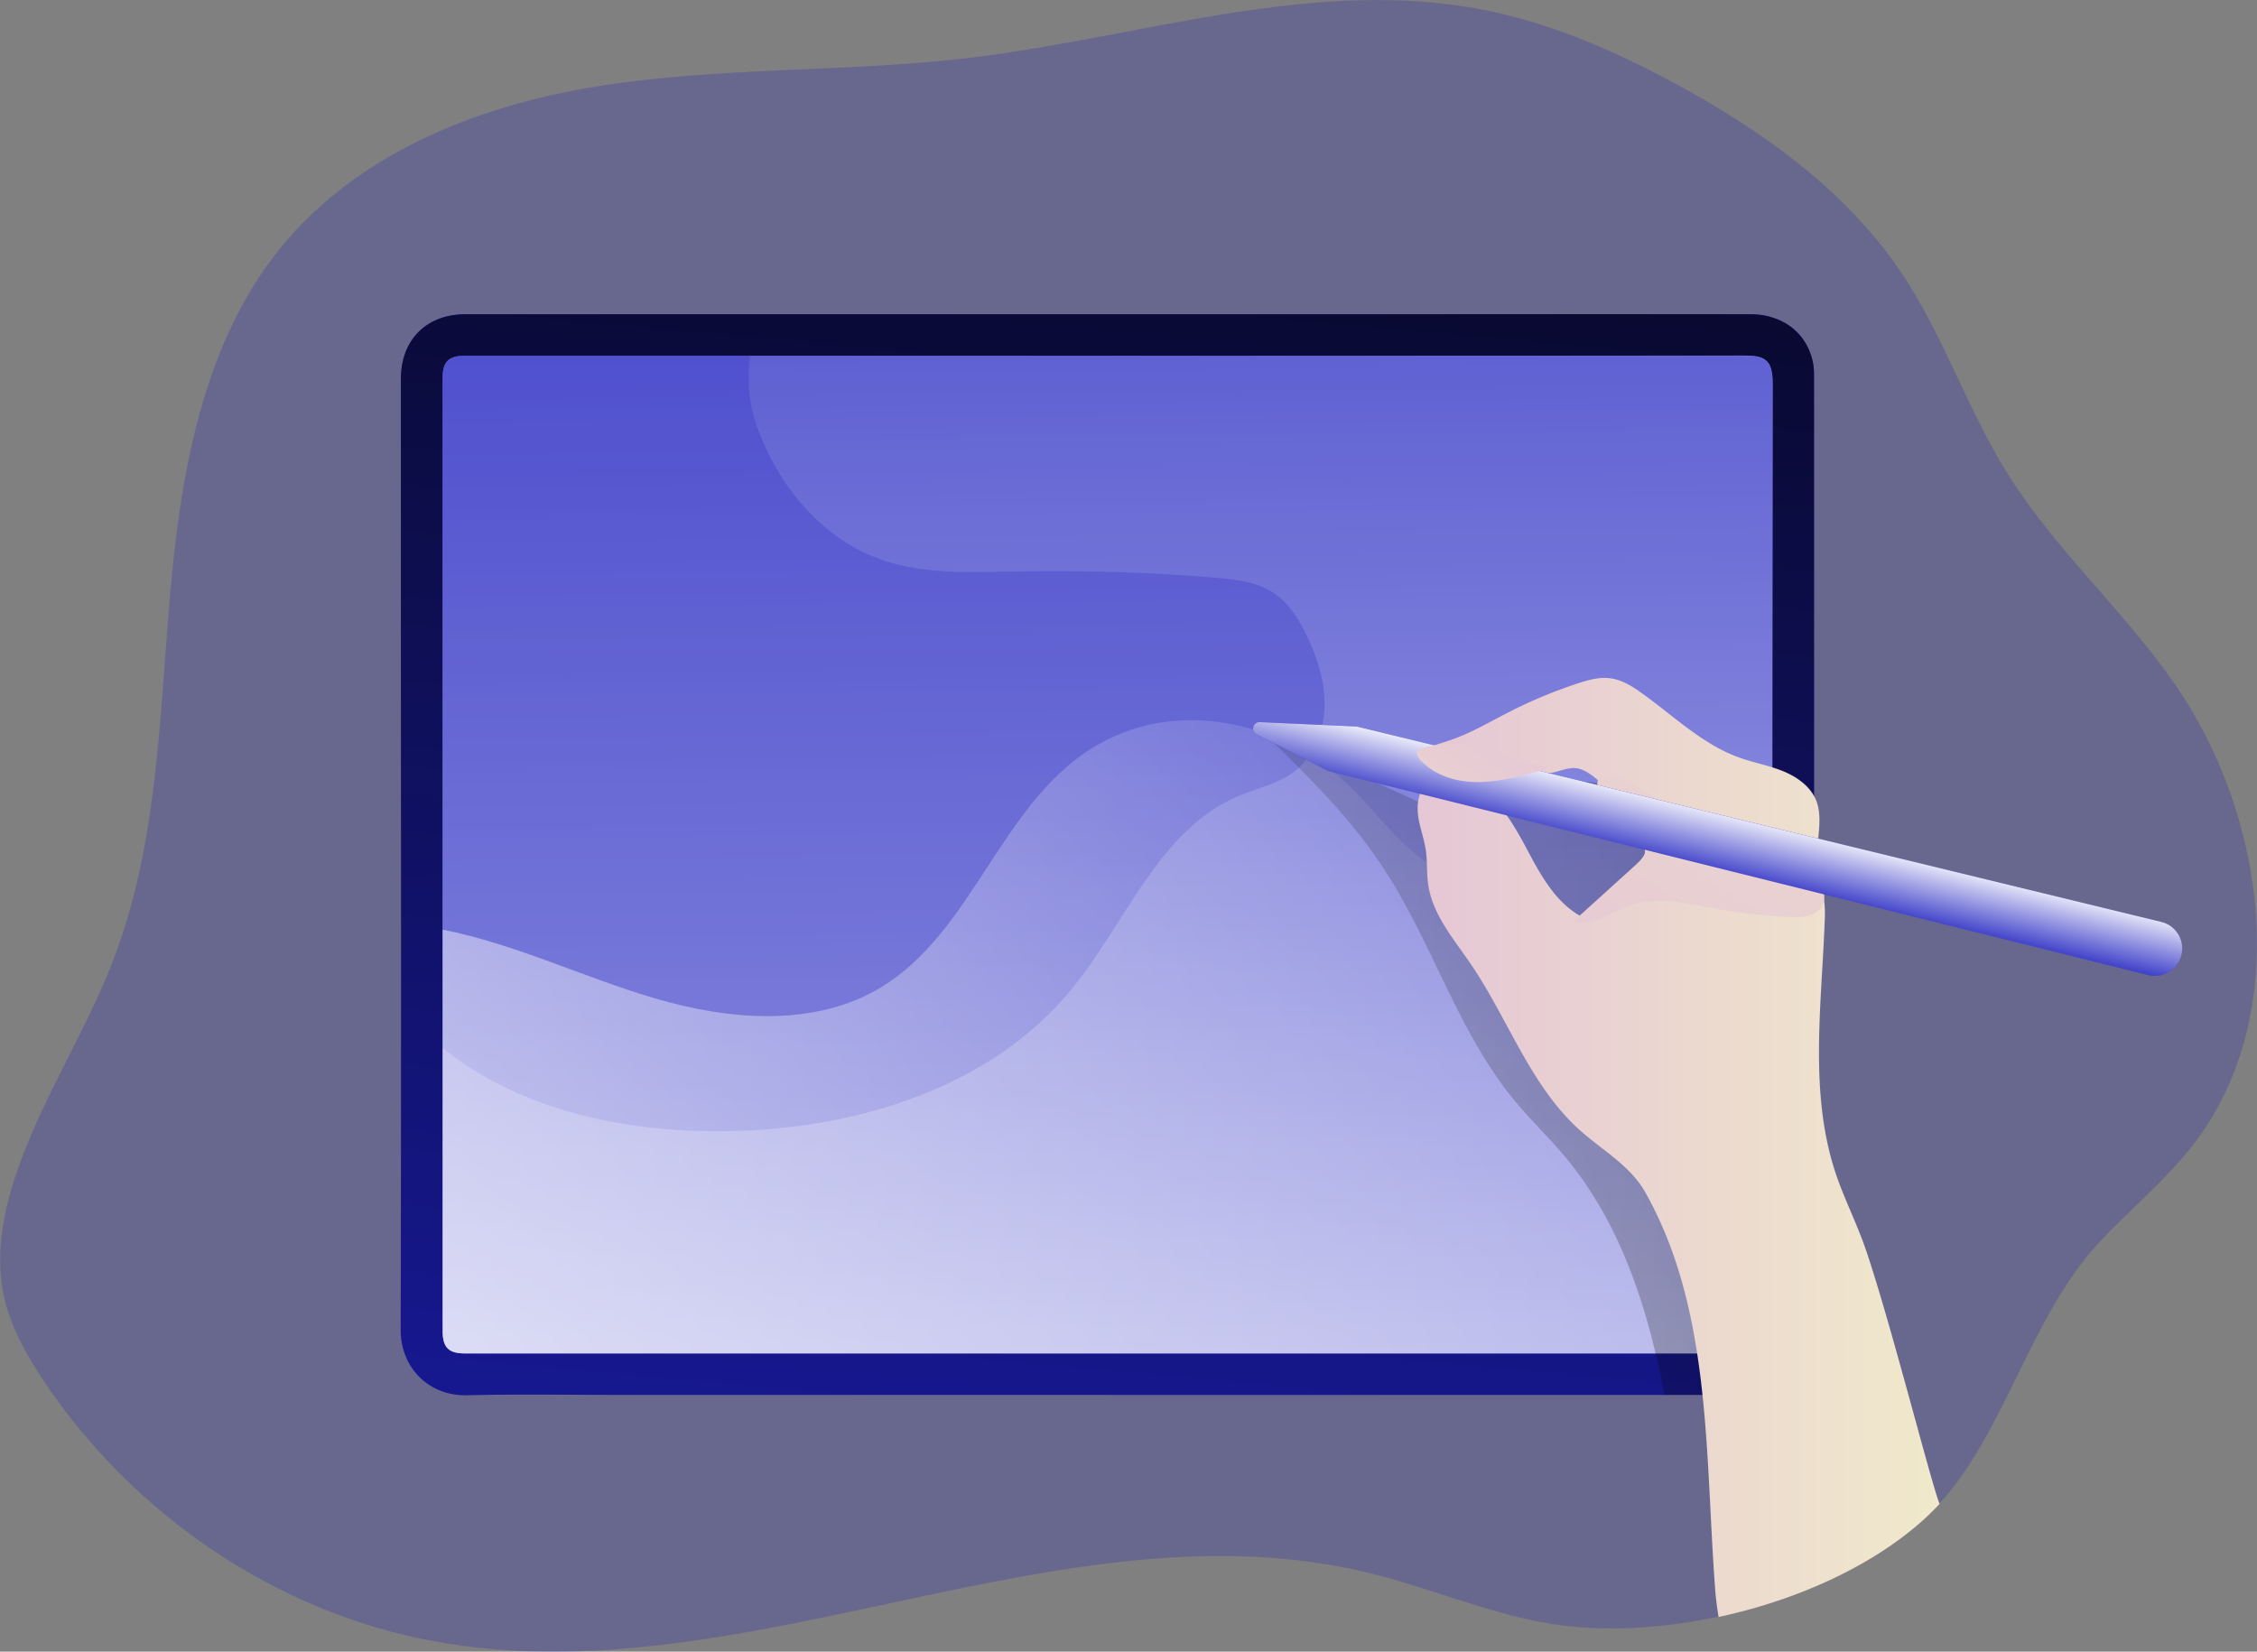 <svg id="Layer_1" data-name="Layer 1" xmlns="http://www.w3.org/2000/svg" xmlns:xlink="http://www.w3.org/1999/xlink" viewBox="0 0 645.67 472.53"><rect x="0" y="0" width="645.67" height="472.53" fill="#808080" stroke="none"/><defs><linearGradient id="linear-gradient" x1="306.16" y1="603.55" x2="369.61" y2="-109.56" gradientUnits="userSpaceOnUse"><stop offset="0" stop-color="#010101" stop-opacity="0"/><stop offset="0.95" stop-color="#010101"/></linearGradient><linearGradient id="linear-gradient-2" x1="332.32" y1="-111.01" x2="341.38" y2="732.05" gradientUnits="userSpaceOnUse"><stop offset="0" stop-color="#fff" stop-opacity="0"/><stop offset="0.95" stop-color="#fff"/></linearGradient><linearGradient id="linear-gradient-3" x1="487.41" y1="225.88" x2="-73.36" y2="669.5" xlink:href="#linear-gradient-2"/><linearGradient id="linear-gradient-4" x1="203.96" y1="305.41" x2="1547.66" y2="412.21" xlink:href="#linear-gradient"/><linearGradient id="linear-gradient-5" x1="423.1" y1="348.29" x2="574.33" y2="348.29" gradientUnits="userSpaceOnUse"><stop offset="0" stop-color="#e5c6d6"/><stop offset="0.42" stop-color="#ead4d0"/><stop offset="1" stop-color="#f0e9cb"/></linearGradient><linearGradient id="linear-gradient-6" x1="569.83" y1="436.04" x2="765.52" y2="285.46" gradientTransform="translate(-217.82 106.5) rotate(-19.32)" xlink:href="#linear-gradient-5"/><linearGradient id="linear-gradient-7" x1="630.2" y1="396.46" x2="642.58" y2="377.22" gradientTransform="translate(-217.82 106.5) rotate(-19.32)" xlink:href="#linear-gradient-2"/><linearGradient id="linear-gradient-8" x1="595.63" y1="331.96" x2="508.95" y2="393.65" gradientTransform="translate(-217.82 106.5) rotate(-19.32)" xlink:href="#linear-gradient-5"/></defs><title>Ipad</title><path d="M647.54,346.71c-8.13,10.76-18.62,19.21-27.73,29-19.64,21.32-26.72,54-45.48,74.48-1,1.08-2,2.14-3.09,3.15-15,14.27-37.41,24.34-60.13,29.21-16.41,3.54-33,4.35-47.16,2.18-17.82-2.74-34.65-10.17-52.18-14.52C323.9,448.43,232.48,506,143.56,489.59,99.06,481.39,58,454,32,415.12c-5-7.51-9.57-15.61-11.47-24.55-2.49-12,0-24.58,4.07-36.11,7.43-21.25,20-40.15,27.84-61.19,12-32.16,12.7-67.57,15.61-102s9-70.34,29.38-97.37c22.16-29.35,58-43.59,93.17-49.2s71-3.92,106.38-8.13C346.3,30.63,395.88,13.14,444.69,23c19.4,3.93,37.84,12.1,55.37,21.67,24.58,13.46,48.29,30.47,64.06,54.45,11.54,17.57,18.34,38.12,29.42,56,13.82,22.3,33.7,39.62,48.5,61.19C668,254.14,675.14,310.13,647.54,346.71Z" transform="translate(-19.49 -20.04)" fill="#1e20c0" opacity="0.24" style="isolation:isolate"/><path d="M336.32,419.1h-141c-14.09,0-28.19-.23-42.27.11-10.53.26-19-7.53-18.92-18.88q.24-97.57.08-195.16v-76.7c0-11.25,7.3-18.54,18.51-18.54H408.3q55.89,0,111.8,0c9.32,0,16.21,5.27,18,13.72a19.05,19.05,0,0,1,.34,3.92q0,113.58,0,227.16,0,23.11,0,46.23c0,10.87-7.32,18.15-18.24,18.15H336.32Zm.05-11.85H520.09c4.79,0,6.45-1.65,6.45-6.37v-71q0-100,.06-200.12c0-6.9-2.31-8-8.12-8q-92.33.12-184.63,0H152.49c-4.62,0-6.35,1.71-6.35,6.29q0,68.25,0,136.51t0,136.31c0,4.61,1.69,6.32,6.31,6.32Z" transform="translate(-19.49 -20.04)" fill="#1e20c0"/><path d="M538.42,127.59a18.4,18.4,0,0,0-.31-3.93c-1.79-8.45-8.7-13.71-18-13.71q-55.86-.06-111.78,0H152.68c-11.19,0-18.48,7.26-18.52,18.51v76.72c0,65.05.11,130.09-.07,195.14,0,11.36,8.42,19.14,18.94,18.9,14.06-.35,28.15-.11,42.25-.11H520.22a18.34,18.34,0,0,0,13.22-5c3.19-3.16,5-7.71,5-13.15V354.74Q538.46,241.17,538.42,127.59ZM526.54,400.88c0,4.73-1.65,6.38-6.46,6.38H152.43c-4.59,0-6.31-1.72-6.31-6.34V264.62q0-68.26,0-136.51c0-4.59,1.72-6.27,6.35-6.27H333.86q92.29,0,184.61-.07c5.82,0,8.14,1.08,8.14,8q-.17,100-.07,200.11Z" transform="translate(-19.49 -20.04)" fill="url(#linear-gradient)"/><path d="M336.37,407.25H152.44c-4.62,0-6.31-1.71-6.31-6.32q0-68.16,0-136.31t0-136.51c0-4.58,1.73-6.29,6.35-6.29H333.85q92.31,0,184.63,0c5.81,0,8.13,1.08,8.12,8q-.17,100.07-.06,200.12v71c0,4.72-1.66,6.37-6.45,6.37Z" transform="translate(-19.49 -20.04)" fill="#1e20c0"/><path d="M526.54,329.87v71c0,4.73-1.65,6.38-6.46,6.38H152.43c-4.59,0-6.31-1.72-6.31-6.34V264.62q0-68.26,0-136.51c0-4.59,1.72-6.27,6.35-6.27H333.86q92.29,0,184.61-.07c5.82,0,8.14,1.08,8.14,8Q526.44,229.8,526.54,329.87Z" transform="translate(-19.49 -20.04)" fill="url(#linear-gradient-2)"/><path d="M398.41,222.12c-.18,7.29-3.23,14.73-9.12,19-4.56,3.29-10.24,4.45-15.43,6.62-22.86,9.58-32.19,36.3-47.93,55.44-23.11,28.09-61.33,39.8-97.72,40.47-27.71.52-56.46-5-78.83-21.25-1.09-.81-2.17-1.65-3.26-2.49v-55.3q0-68.26,0-136.51c0-4.59,1.72-6.27,6.35-6.27H234c-.74,7.71-.46,13.64,2.52,21.53,6.28,16.62,18.83,31.48,36.08,37.13,11.78,3.86,24.48,3.26,36.89,3.05,19-.39,38.08.21,57.05,1.72,6.24.49,12.83,1.19,17.92,4.84,3.82,2.77,6.42,6.87,8.52,11.11C396.2,207.71,398.58,214.86,398.41,222.12Z" transform="translate(-19.49 -20.04)" fill="#1e20c0" opacity="0.24" style="isolation:isolate"/><path d="M526.54,362.87v38c0,4.73-1.65,6.38-6.46,6.38H152.43c-4.59,0-6.31-1.72-6.31-6.34V286c20.86,4.14,40.32,13.68,60.77,19.68,21.32,6.27,45.65,8.31,64.69-3.2,26.05-15.81,34.12-51.79,59.86-68.13,24.33-15.46,55.43-7.89,74.93,11.36,6,5.9,10.94,12.77,17.39,18.1,11.61,9.64,26.83,13.46,40.29,20.3C494.7,299.68,515,330.26,526.54,362.87Z" transform="translate(-19.49 -20.04)" fill="url(#linear-gradient-3)"/><path d="M533.44,414.1a18.34,18.34,0,0,1-13.22,5H495.68c-.77-4-1.61-7.92-2.56-11.85-4.84-20.27-12.34-40-25.81-56.14-4.73-5.68-10.1-10.8-14.8-16.51-16.09-19.64-23.31-45.06-37.3-66.27-9.68-14.77-22.48-27.18-35.14-39.45l44,20c2.63,1.22,5.36,2.45,8.24,2.59,4.17.25,8.13-1.72,12-3.3,17.88-7.29,39.87-6.59,55,5.4a52.73,52.73,0,0,1,15.21,20.48c9.44,21.64,6.49,46.32,6.88,70a236.48,236.48,0,0,0,12,70.09Z" transform="translate(-19.49 -20.04)" fill="url(#linear-gradient-4)"/><path d="M553.22,377.46c-2.49-7.26-6-14.13-8.49-21.43-7.92-23.49-4-49-3.19-73.81.25-6.91-2.56-14.13-2-21,.31-4,1-8.24-.42-12-1.58-4.11-5.51-6.91-9.57-8.56s-8.49-2.42-12.63-3.93c-10.48-3.78-18.69-11.92-27.8-18.41-2.74-2-5.72-3.82-9.09-4.24-3.08-.38-6.17.49-9.15,1.47a138,138,0,0,0-20.26,8.49c-5.12,2.63-10.1,5.57-15.54,7.5-3.33,1.2-6.84,2-9.89,3.83a4.81,4.81,0,0,0-1.75,1.57c-.84,1.62.18,3.61,1.44,5a15.27,15.27,0,0,0,2.7,2.31c-2.28,2.21-2.81,5.79-2.42,9,.42,3.4,1.72,6.63,2.21,10s.21,6.63.7,9.93c1.26,8.55,7.26,15.46,12.13,22.61,10.77,15.78,17.11,35,31.35,47.69,6.42,5.72,14.34,10.1,18.55,17.57,18.86,33.31,17.18,74.09,19.95,112.27a88.37,88.37,0,0,0,1.09,9.33c22.72-4.87,45.09-14.94,60.13-29.21,1-1,2.11-2.07,3.09-3.15C572.22,445.45,560.23,397.9,553.22,377.46Zm-65.43-110c-5.16,4.8-11,9.89-16.13,14.69-7.68-4.31-11.92-12.69-16.06-20.48-3.19-5.89-6.91-12-12.2-15.92,4.52-1.5,8.83-3.92,13.6-4.34,2.18-.18,4.39.07,6.56-.32s4.28-1.44,6.52-1.3c2.49.18,4.63,1.86,6.56,3.47l5.89,4.84c1.79,1.51,3.72,3.12,4.45,5.37.7,2,.35,4.35,1.23,6.28.63,1.33,1.82,2.45,1.86,3.89S488.91,266.41,487.79,267.46Z" transform="translate(-19.49 -20.04)" fill="url(#linear-gradient-5)"/><path d="M527.84,266c3.6,1,7.43,1.79,10.33,4.15s4.39,7,2,9.87c-2,2.36-5.47,2.51-8.53,2.38a157.63,157.63,0,0,1-22-2.49c-7.72-1.44-15.79-3.44-23.27-1-5.71,1.82-11.12,6.17-17,4.92l17.67-16c1.63-1.47,3.37-3.17,3.5-5.36.17-3-2.71-5.2-5.09-7.07s-12.57-10.05-7.73-13.36c3.35-2.29,13,5,16.06,6.73C504.8,255.09,515.5,262.43,527.84,266Z" transform="translate(-19.49 -20.04)" fill="url(#linear-gradient-6)"/><path d="M379,230.14l20.42,10.45L634.05,299a7.83,7.83,0,0,0,9.52-5.84h0a7.82,7.82,0,0,0-5.78-9.37l-230.15-55.9L380,226.64A1.85,1.85,0,0,0,379,230.14Z" transform="translate(-19.49 -20.04)" fill="#1e20c0"/><path d="M379,230.14l20.42,10.45L634.05,299a7.83,7.83,0,0,0,9.52-5.84h0a7.82,7.82,0,0,0-5.78-9.37l-230.15-55.9L380,226.64A1.85,1.85,0,0,0,379,230.14Z" transform="translate(-19.49 -20.04)" fill="url(#linear-gradient-7)"/><path d="M426.23,234.14a2.21,2.21,0,0,0-1.19.67c-.55.76,0,1.8.63,2.5,3.47,3.91,8.72,5.92,13.94,6.36s10.44-.53,15.52-1.77q3.67-.9,7.3-2a25,25,0,0,0-3.89-1.2c-4.74-1.23-9.27-3.14-14-4.49A30.49,30.49,0,0,0,426.23,234.14Z" transform="translate(-19.49 -20.04)" fill="url(#linear-gradient-8)"/></svg>